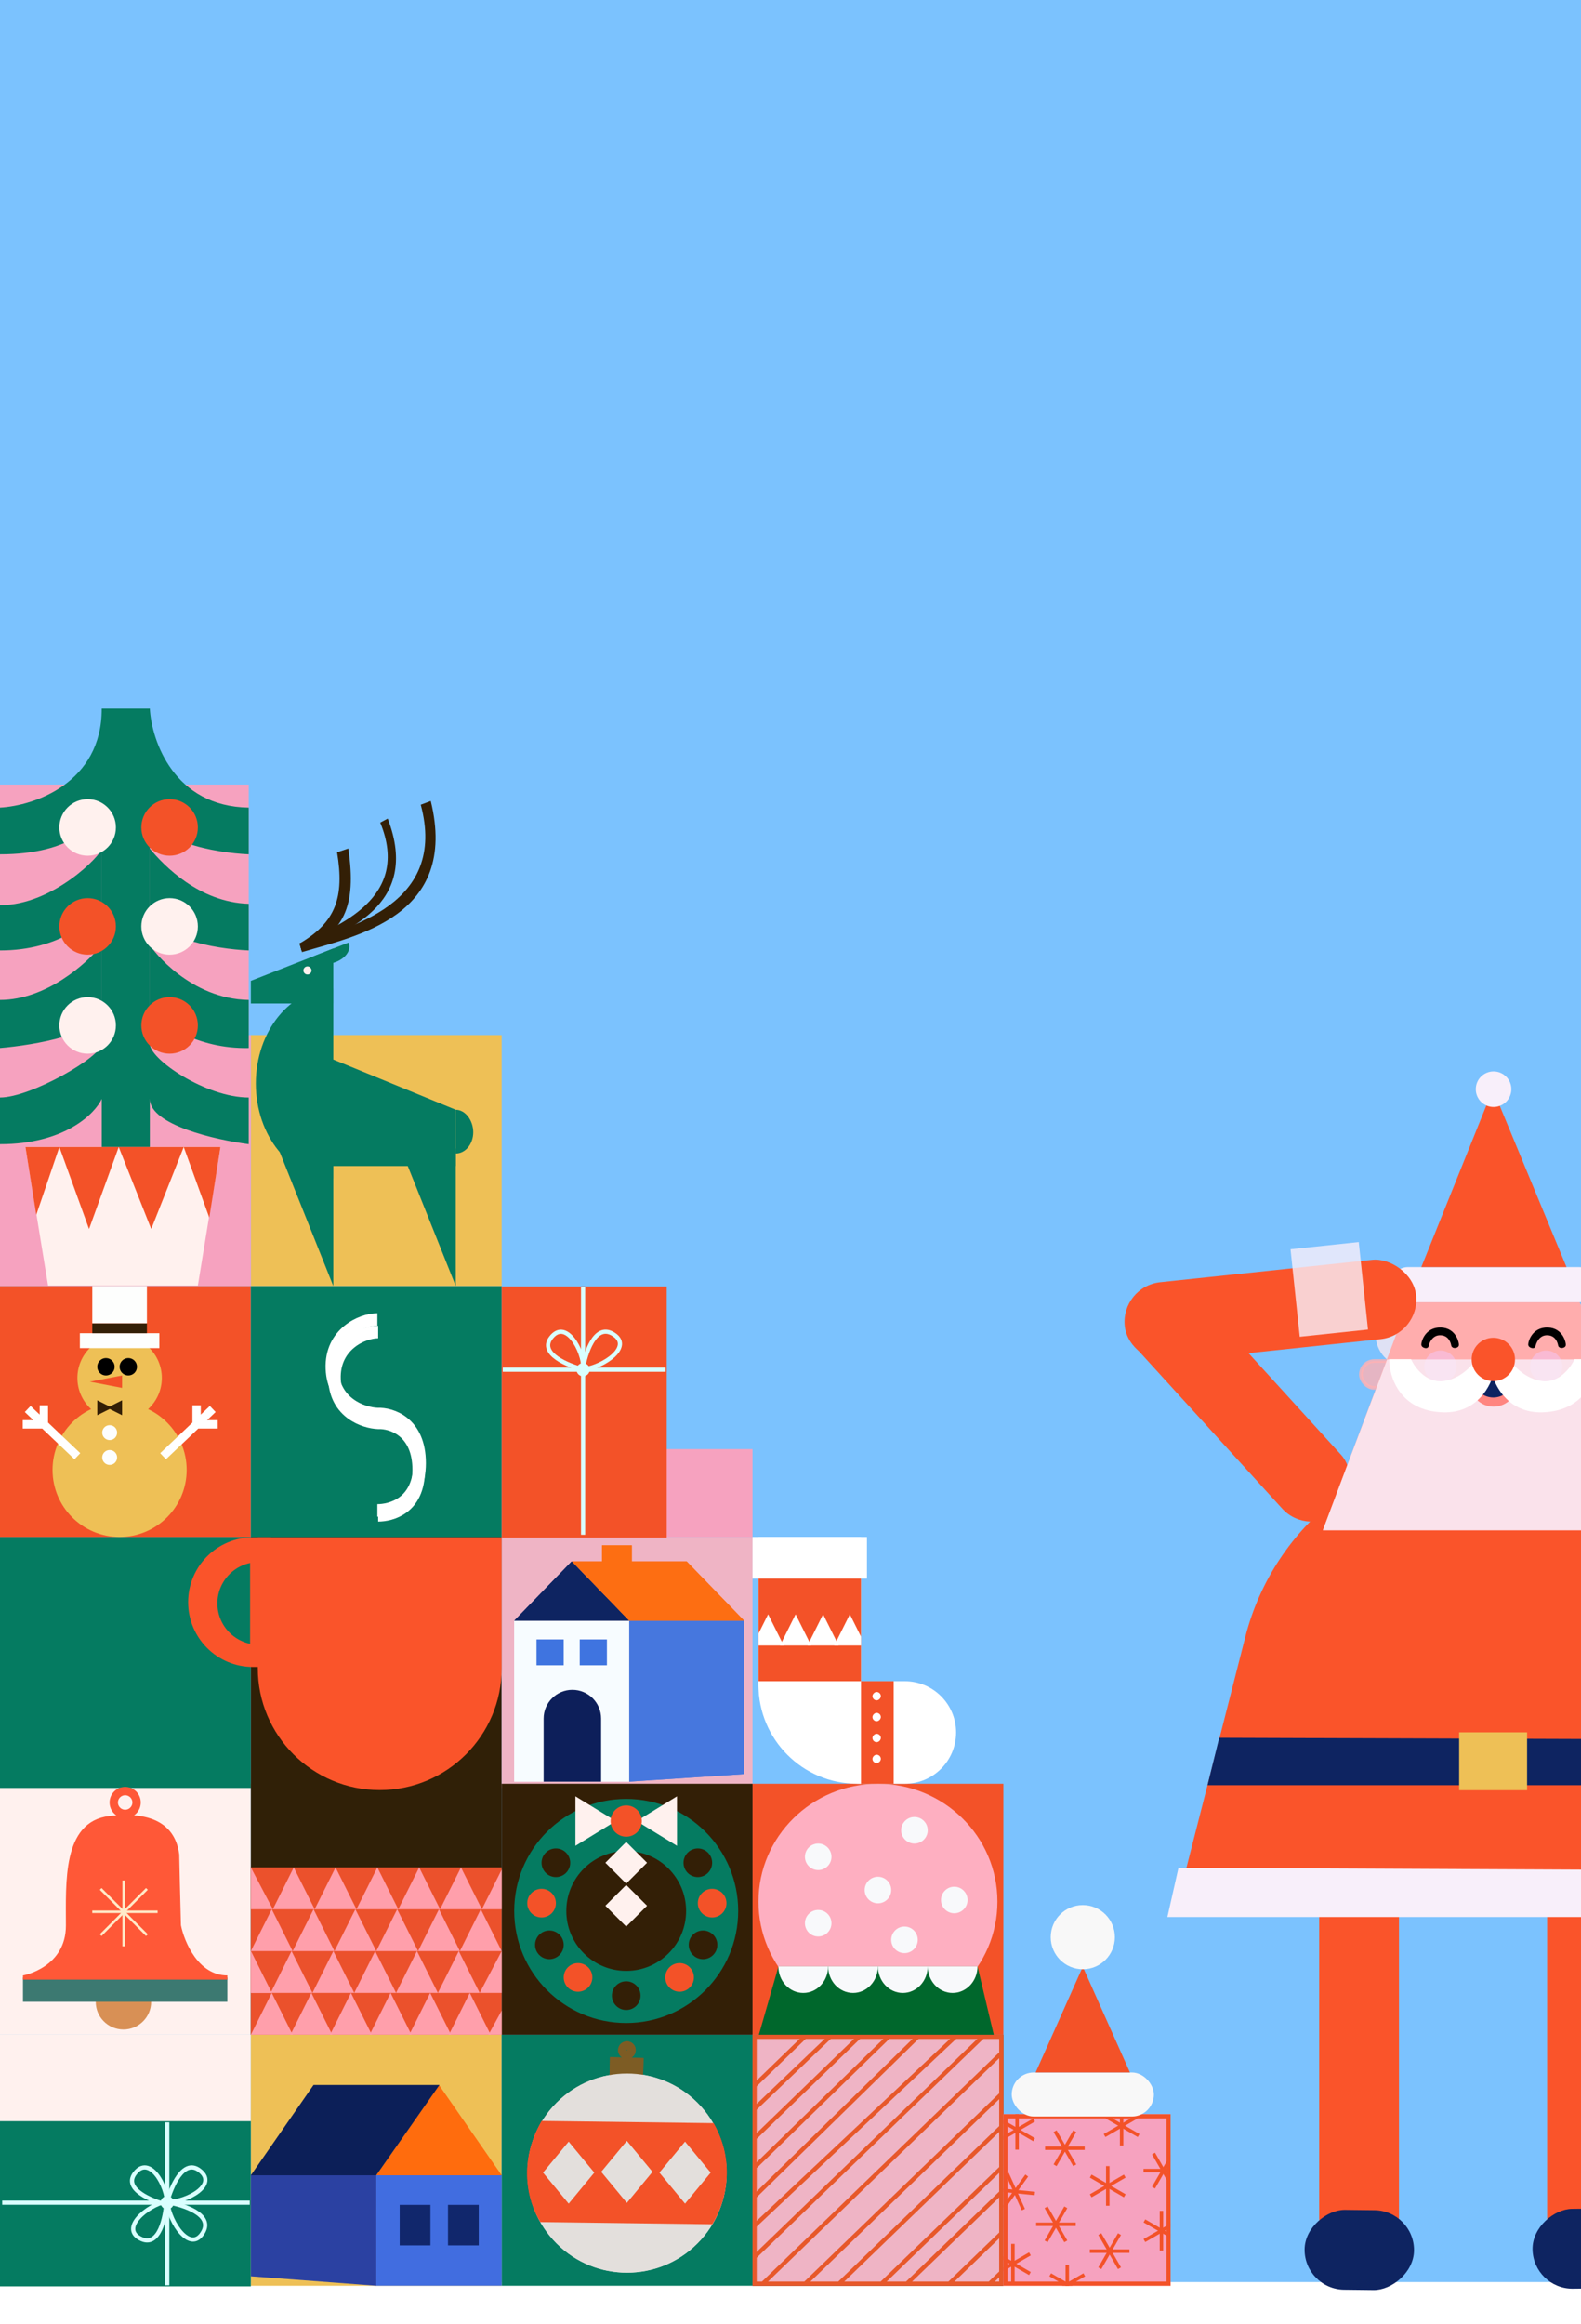 <svg width="375" height="551" viewBox="0 0 375 551" fill="none" xmlns="http://www.w3.org/2000/svg">
<rect width="375" height="541" fill="#7BC2FE"/>
<rect y="482.377" width="59.497" height="59.497" fill="#FFF1EE"/>
<rect x="59.497" y="482.377" width="59.497" height="59.497" fill="#EEC056"/>
<rect x="118.994" y="482.377" width="59.497" height="59.497" fill="#057B61"/>
<rect x="178.988" y="482.873" width="58.505" height="58.505" fill="#D9D9D9" stroke="black" stroke-width="0.992"/>
<rect y="422.88" width="59.497" height="59.497" fill="#FFF1EE"/>
<rect x="59.497" y="422.88" width="59.497" height="59.497" fill="#302007"/>
<rect x="178.492" y="422.88" width="59.497" height="59.497" fill="#F35228"/>
<rect y="364.374" width="59.497" height="59.497" fill="#057B61"/>
<rect x="59.497" y="364.374" width="59.497" height="59.497" fill="#302007"/>
<rect x="118.994" y="364.374" width="59.497" height="59.497" fill="#EFB4C5"/>
<rect y="304.877" width="59.497" height="59.497" fill="#F35228"/>
<rect x="59.497" y="304.877" width="59.497" height="59.497" fill="#057B61"/>
<rect x="59.497" y="245.38" width="59.497" height="59.497" fill="#EEC056"/>
<rect x="178.988" y="482.873" width="58.505" height="58.505" fill="#EFB4C5" stroke="#E7582A" stroke-width="0.992"/>
<path d="M190.887 482.873L178.987 494.38" stroke="#E7582A" stroke-width="0.992"/>
<path d="M178.99 499.923L196.837 482.873" stroke="#E7582A" stroke-width="0.992"/>
<path d="M179.168 506.672L203.778 482.873" stroke="#E7582A" stroke-width="0.992"/>
<path d="M179.155 513.613L210.72 482.873" stroke="#E7582A" stroke-width="0.992"/>
<path d="M178.986 520.703L217.66 482.873" stroke="#E7582A" stroke-width="0.992"/>
<path d="M178.891 527.725L226.585 482.873" stroke="#E7582A" stroke-width="0.992"/>
<path d="M233.03 482.873L179.083 534.933" stroke="#E7582A" stroke-width="0.992"/>
<path d="M180.943 541.379L237.42 486.84" stroke="#E7582A" stroke-width="0.992"/>
<path d="M237.493 496.481L190.887 541.488" stroke="#E7582A" stroke-width="0.992"/>
<path d="M237.493 504.244L199.04 541.379" stroke="#E7582A" stroke-width="0.992"/>
<path d="M209.096 541.379L237.335 514.109" stroke="#E7582A" stroke-width="0.992"/>
<path d="M215.182 541.316L237.493 519.77" stroke="#E7582A" stroke-width="0.992"/>
<path d="M237.496 529.479L225.098 541.451" stroke="#E7582A" stroke-width="0.992"/>
<path d="M237.493 538.715L234.518 541.588" stroke="#E7582A" stroke-width="0.992"/>
<rect y="245.38" width="59.497" height="59.497" fill="#F6A2BF"/>
<rect y="186" width="59" height="59" fill="#F6A2BF"/>
<rect x="118.994" y="422.88" width="59.497" height="59.497" fill="#331F06"/>
<rect x="0.992" y="503.929" width="57.283" height="37.687" fill="#057B61"/>
<path d="M39.181 504.18C39.181 504.534 39.181 513.07 39.181 522.521M39.181 522.521C39.181 529.2 39.181 536.336 39.181 541.364V522.521ZM39.181 522.521H1.494M39.181 522.521H58.024" stroke="#D9FFFF" stroke-width="0.992"/>
<circle cx="39.181" cy="522.521" r="1.507" fill="#D9FFFF"/>
<path d="M39.181 522.379C40.102 518.862 42.849 512.48 46.467 515.093C50.99 518.36 43.703 522.379 39.181 522.379Z" stroke="#D9FFFF" stroke-width="0.992"/>
<path d="M39.181 523.024C35.6 522.12 29.105 519.427 31.764 515.879C35.089 511.445 39.181 518.589 39.181 523.024Z" stroke="#D9FFFF" stroke-width="0.992"/>
<path d="M38.984 522.239C38.778 525.869 37.35 532.668 33.286 530.824C28.206 528.518 34.551 523.135 38.984 522.239Z" stroke="#D9FFFF" stroke-width="0.992"/>
<path d="M39.241 522.453C42.901 523.038 49.654 525.211 47.393 529.22C44.566 534.231 39.721 527.124 39.241 522.453Z" stroke="#D9FFFF" stroke-width="0.992"/>
<circle cx="29.278" cy="474.56" r="6.077" fill="#D89055" stroke="#D89055" stroke-width="0.992"/>
<rect x="5.45" y="468.809" width="48.476" height="5.751" fill="#3C7971"/>
<path d="M16.131 456.485C16.131 466.755 5.861 468.809 5.45 468.809H53.926C46.696 468.809 43.245 460.593 42.423 456.485C42.286 451.281 42.013 440.627 42.013 439.642C41.191 433.479 36.672 429.782 25.991 431.014C15.31 432.247 16.131 446.215 16.131 456.485Z" fill="#FF5837" stroke="#FF5837" stroke-width="0.992"/>
<circle cx="29.689" cy="427.317" r="2.706" stroke="#FF5837" stroke-width="1.983"/>
<rect x="29.038" y="445.804" width="0.596" height="15.611" fill="#FFEAC8"/>
<rect x="34.634" y="447.592" width="0.596" height="15.503" transform="rotate(45 34.634 447.592)" fill="#FFEAC8"/>
<rect x="23.672" y="448.014" width="0.596" height="15.503" transform="rotate(-45 23.672 448.014)" fill="#FFEAC8"/>
<rect x="37.386" y="452.933" width="0.596" height="15.503" transform="rotate(90 37.386 452.933)" fill="#FFEAC8"/>
<rect x="152.642" y="487.907" width="5.82" height="7.954" transform="rotate(91.512 152.642 487.907)" fill="#7D5C24"/>
<circle cx="148.697" cy="486.028" r="1.097" transform="rotate(134.96 148.697 486.028)" stroke="#7D5C24" stroke-width="1.983"/>
<circle cx="148.718" cy="515.174" r="23.606" transform="rotate(134.96 148.718 515.174)" fill="#E3DFDC"/>
<path d="M168.937 527.307L128.179 526.787C125.033 521.675 122.908 512.496 128.485 502.816L169.242 503.336C174.247 512.066 172.605 521.449 168.937 527.307Z" fill="#DB3936"/>
<path d="M128.801 515.063L134.884 507.709L140.967 515.063L134.884 522.417L128.801 515.063Z" fill="#E3DFDC"/>
<path d="M156.403 515.063L162.486 507.709L168.569 515.063L162.486 522.417L156.403 515.063Z" fill="#E3DFDC"/>
<path d="M142.601 514.881L148.684 507.527L154.767 514.881L148.684 522.236L142.601 514.881Z" fill="#E3DFDC"/>
<rect width="27.27" height="38.156" transform="matrix(-1 0 0 1 149.239 384.22)" fill="#F7FCFF"/>
<path d="M176.508 384.22H149.239V422.376L176.508 420.579V384.22Z" fill="#4677DE"/>
<path d="M135.604 370.162L121.97 384.22H149.239L135.604 370.162Z" fill="#0E2461"/>
<path d="M162.874 370.162H135.657L149.239 384.22H176.508L162.874 370.162Z" fill="#FD6E12"/>
<rect width="6.447" height="6.13" transform="matrix(-1 0 0 1 143.954 388.659)" fill="#3F74E0"/>
<rect width="7.082" height="6.13" transform="matrix(-1 0 0 1 149.873 366.357)" fill="#FD6E12"/>
<rect width="6.447" height="6.13" transform="matrix(-1 0 0 1 133.702 388.659)" fill="#3F74E0"/>
<path d="M142.579 407.42C142.579 403.655 139.527 400.603 135.762 400.603C131.997 400.603 128.944 403.655 128.944 407.42V422.376H142.579V407.42Z" fill="#0D1F5A"/>
<path d="M62.467 365.366H117.997V395.114C117.997 410.449 105.567 422.88 90.232 422.88C74.898 422.88 62.467 410.449 62.467 395.114V365.366Z" fill="#FA542A"/>
<path d="M62.994 367.845L62.994 392.385H61.356C54.579 392.385 49.085 386.892 49.085 380.115C49.085 373.338 54.579 367.845 61.356 367.845H62.994Z" stroke="#FA542A" stroke-width="4.958"/>
<path d="M89.697 315.785C85.997 315.785 79.043 318.974 79.339 326.947C79.635 334.919 86.367 337.178 89.697 337.311C92.903 337.178 99.315 339.224 99.315 348.473C99.315 357.721 92.656 359.236 89.696 359.236" stroke="white" stroke-width="2.975"/>
<rect y="502.875" width="59.497" height="39.143" fill="#057B61"/>
<path d="M39.665 503.136C39.665 503.503 39.665 512.369 39.665 522.186M39.665 522.186C39.665 529.123 39.665 536.534 39.665 541.757V522.186ZM39.665 522.186H0.522M39.665 522.186H59.236" stroke="#D9FFFF" stroke-width="0.992"/>
<circle cx="39.664" cy="522.186" r="1.566" fill="#D9FFFF"/>
<path d="M39.666 522.038C40.622 518.385 43.475 511.757 47.233 514.471C51.93 517.863 44.363 522.038 39.666 522.038Z" stroke="#D9FFFF" stroke-width="0.992"/>
<path d="M39.665 522.707C35.947 521.769 29.2 518.971 31.962 515.287C35.415 510.681 39.665 518.101 39.665 522.707Z" stroke="#D9FFFF" stroke-width="0.992"/>
<path d="M39.461 521.892C39.247 525.663 37.763 532.725 33.542 530.809C28.266 528.414 34.857 522.823 39.461 521.892Z" stroke="#D9FFFF" stroke-width="0.992"/>
<path d="M39.727 522.115C43.528 522.723 50.543 524.98 48.194 529.143C45.258 534.348 40.226 526.966 39.727 522.115Z" stroke="#D9FFFF" stroke-width="0.992"/>
<rect x="152.642" y="487.907" width="5.82" height="7.954" transform="rotate(91.512 152.642 487.907)" fill="#7D5C24"/>
<circle cx="148.697" cy="486.028" r="1.097" transform="rotate(134.96 148.697 486.028)" stroke="#7D5C24" stroke-width="1.983"/>
<circle cx="148.718" cy="515.174" r="23.606" transform="rotate(134.96 148.718 515.174)" fill="#E3DFDC"/>
<path d="M168.937 527.307L128.179 526.787C125.033 521.675 122.908 512.496 128.485 502.816L169.242 503.336C174.247 512.066 172.605 521.449 168.937 527.307Z" fill="#F35228"/>
<path d="M128.801 515.063L134.884 507.709L140.967 515.063L134.884 522.417L128.801 515.063Z" fill="#E3DFDC"/>
<path d="M156.403 515.063L162.486 507.709L168.569 515.063L162.486 522.417L156.403 515.063Z" fill="#E3DFDC"/>
<path d="M142.601 514.881L148.684 507.527L154.767 514.881L148.684 522.236L142.601 514.881Z" fill="#E3DFDC"/>
<path d="M89.246 515.697H118.995V541.874H89.246V515.697Z" fill="#416DE0"/>
<path d="M59.497 515.533L89.246 515.208V541.874L59.497 539.642V515.533Z" fill="#2B41A2"/>
<path d="M104.12 494.276L118.995 515.697H89.246L104.12 494.276Z" fill="#FF6C0D"/>
<path d="M74.371 494.276H104.236L89.246 515.697H59.497L74.371 494.276Z" fill="#0C1F58"/>
<rect x="94.803" y="522.701" width="7.292" height="9.611" fill="#11276C"/>
<rect x="106.261" y="522.701" width="7.292" height="9.611" fill="#11276C"/>
<rect width="27.27" height="38.156" transform="matrix(-1 0 0 1 149.239 384.22)" fill="#F7FCFF"/>
<path d="M176.508 384.22H149.239V422.376L176.508 420.579V384.22Z" fill="#4677DE"/>
<path d="M135.604 370.162L121.97 384.22H149.239L135.604 370.162Z" fill="#0E2461"/>
<path d="M162.874 370.162H135.657L149.239 384.22H176.508L162.874 370.162Z" fill="#FD6E12"/>
<rect width="6.447" height="6.13" transform="matrix(-1 0 0 1 143.954 388.659)" fill="#3F74E0"/>
<rect width="7.082" height="6.13" transform="matrix(-1 0 0 1 149.873 366.357)" fill="#FD6E12"/>
<rect width="6.447" height="6.13" transform="matrix(-1 0 0 1 133.702 388.659)" fill="#3F74E0"/>
<path d="M142.579 407.42C142.579 403.655 139.527 400.603 135.762 400.603C131.997 400.603 128.944 403.655 128.944 407.42V422.376H142.579V407.42Z" fill="#0D1F5A"/>
<rect x="59.497" y="442.712" width="59.497" height="39.664" fill="#EB512C"/>
<path d="M64.455 472.46L69.413 482.377H59.497L64.455 472.46Z" fill="#FF9FAB"/>
<path d="M69.153 462.544L74.111 472.461H64.195L69.153 462.544Z" fill="#FF9FAB"/>
<path d="M64.455 452.628L69.413 462.544H59.497L64.455 452.628Z" fill="#FF9FAB"/>
<path d="M64.716 452.628L59.497 442.712V452.628H64.716Z" fill="#FF9FAB"/>
<path d="M69.675 442.712L74.633 452.628H64.717L69.675 442.712Z" fill="#FF9FAB"/>
<path d="M79.591 442.712L84.549 452.628H74.633L79.591 442.712Z" fill="#FF9FAB"/>
<path d="M89.506 442.712L94.465 452.628H84.548L89.506 442.712Z" fill="#FF9FAB"/>
<path d="M99.424 442.712L104.382 452.628H94.466L99.424 442.712Z" fill="#FF9FAB"/>
<path d="M109.339 442.712L114.297 452.628H104.381L109.339 442.712Z" fill="#FF9FAB"/>
<path d="M118.994 443.234L114.297 452.628H118.994V443.234Z" fill="#FF9FAB"/>
<path d="M74.371 452.628L79.329 462.544H69.413L74.371 452.628Z" fill="#FF9FAB"/>
<path d="M84.288 452.628L89.246 462.544H79.33L84.288 452.628Z" fill="#FF9FAB"/>
<path d="M94.204 452.628L99.162 462.544H89.246L94.204 452.628Z" fill="#FF9FAB"/>
<path d="M104.119 452.628L109.077 462.544H99.161L104.119 452.628Z" fill="#FF9FAB"/>
<path d="M114.037 452.628L109.079 462.544H118.995L118.18 460.914L114.037 452.628Z" fill="#FF9FAB"/>
<path d="M79.068 462.544L84.026 472.461H74.11L79.068 462.544Z" fill="#FF9FAB"/>
<path d="M88.984 462.544L93.942 472.461H84.026L88.984 462.544Z" fill="#FF9FAB"/>
<path d="M98.901 462.544L103.859 472.461H93.943L98.901 462.544Z" fill="#FF9FAB"/>
<path d="M108.816 462.544L113.775 472.461H103.858L108.816 462.544Z" fill="#FF9FAB"/>
<path d="M118.994 462.544L113.775 472.461H118.994V462.544Z" fill="#FF9FAB"/>
<path d="M64.455 472.461L59.497 462.544V472.461H64.455Z" fill="#FF9FAB"/>
<path d="M64.455 472.461L59.497 462.544V472.461H64.455Z" fill="#FF9FAB"/>
<path d="M73.849 472.46L78.807 482.377H68.891L73.849 472.46Z" fill="#FF9FAB"/>
<path d="M83.243 472.46L88.201 482.377H78.285L83.243 472.46Z" fill="#FF9FAB"/>
<path d="M92.638 472.46L97.596 482.377H87.68L92.638 472.46Z" fill="#FF9FAB"/>
<path d="M102.032 472.46L106.99 482.377H97.074L102.032 472.46Z" fill="#FF9FAB"/>
<path d="M111.426 472.46L116.384 482.377H106.468L111.426 472.46Z" fill="#FF9FAB"/>
<path d="M118.994 476.636L115.863 482.377H118.994V476.636Z" fill="#FF9FAB"/>
<path d="M61.145 364.461H118.994V395.451C118.994 411.426 106.044 424.376 90.069 424.376C74.095 424.376 61.145 411.426 61.145 395.451V364.461Z" fill="#FA542A"/>
<path d="M61.799 366.94L61.799 392.712H59.989C52.873 392.712 47.103 386.943 47.103 379.826C47.103 372.709 52.873 366.94 59.989 366.94H61.799Z" stroke="#FA542A" stroke-width="4.958"/>
<path d="M89.511 312.81C85.657 312.81 78.413 316.132 78.721 324.437C79.029 332.743 86.043 335.096 89.511 335.235C92.851 335.096 99.531 337.228 99.531 346.862C99.531 356.497 92.594 358.075 89.511 358.075" stroke="white" stroke-width="2.975"/>
<ellipse cx="208.24" cy="450.825" rx="28.339" ry="27.946" fill="#FEAFC1"/>
<circle cx="208.241" cy="448.07" r="3.149" fill="#F8F9FB"/>
<circle cx="194.071" cy="440.198" r="3.149" fill="#F8F9FB"/>
<circle cx="216.899" cy="433.901" r="3.149" fill="#F8F9FB"/>
<circle cx="226.347" cy="450.432" r="3.149" fill="#F8F9FB"/>
<circle cx="194.071" cy="455.942" r="3.149" fill="#F8F9FB"/>
<circle cx="214.537" cy="459.879" r="3.149" fill="#F8F9FB"/>
<path d="M184.653 466.176H231.857L235.793 482.707H179.901L184.653 466.176Z" fill="#00672C"/>
<path d="M190.528 472.474C193.789 472.474 196.432 469.654 196.432 466.176H184.624C184.624 469.654 187.267 472.474 190.528 472.474Z" fill="#F8F9FB"/>
<path d="M202.336 472.474C205.597 472.474 208.24 469.654 208.24 466.176H196.432C196.432 469.654 199.075 472.474 202.336 472.474Z" fill="#F8F9FB"/>
<path d="M214.144 472.474C217.405 472.474 220.048 469.654 220.048 466.176H208.24C208.24 469.654 210.884 472.474 214.144 472.474Z" fill="#F8F9FB"/>
<path d="M225.952 472.474C229.213 472.474 231.856 469.654 231.856 466.176H220.048C220.048 469.654 222.692 472.474 225.952 472.474Z" fill="#F8F9FB"/>
<rect x="178.988" y="482.873" width="58.505" height="58.505" fill="#EFB4C5" stroke="#E7582A" stroke-width="0.992"/>
<path d="M190.887 482.873L178.987 494.38" stroke="#E7582A" stroke-width="0.992"/>
<path d="M178.99 499.923L196.837 482.873" stroke="#E7582A" stroke-width="0.992"/>
<path d="M179.168 506.672L203.778 482.873" stroke="#E7582A" stroke-width="0.992"/>
<path d="M179.155 513.613L210.72 482.873" stroke="#E7582A" stroke-width="0.992"/>
<path d="M178.986 520.703L217.66 482.873" stroke="#E7582A" stroke-width="0.992"/>
<path d="M178.891 527.725L226.585 482.873" stroke="#E7582A" stroke-width="0.992"/>
<path d="M233.03 482.873L179.083 534.933" stroke="#E7582A" stroke-width="0.992"/>
<path d="M180.943 541.379L237.42 486.84" stroke="#E7582A" stroke-width="0.992"/>
<path d="M237.493 496.481L190.887 541.488" stroke="#E7582A" stroke-width="0.992"/>
<path d="M237.493 504.244L199.04 541.379" stroke="#E7582A" stroke-width="0.992"/>
<path d="M209.096 541.379L237.335 514.109" stroke="#E7582A" stroke-width="0.992"/>
<path d="M215.182 541.316L237.493 519.77" stroke="#E7582A" stroke-width="0.992"/>
<path d="M237.496 529.479L225.098 541.451" stroke="#E7582A" stroke-width="0.992"/>
<path d="M237.493 538.715L234.518 541.588" stroke="#E7582A" stroke-width="0.992"/>
<rect x="157.667" y="343.55" width="20.824" height="20.824" fill="#F6A2BF"/>
<g clip-path="url(#clip0_31_2)">
<rect x="237.989" y="501.218" width="39.665" height="40.656" fill="#F6A2BF"/>
<rect x="240.837" y="500.226" width="0.822" height="9.394" fill="#F35228"/>
<rect x="245.077" y="502.239" width="0.822" height="9.329" transform="rotate(60 245.077 502.239)" fill="#F35228"/>
<rect x="236.998" y="502.95" width="0.822" height="9.329" transform="rotate(-60 236.998 502.95)" fill="#F35228"/>
<rect x="247.887" y="509.681" width="0.822" height="9.394" transform="rotate(-90 247.887 509.681)" fill="#F35228"/>
<rect x="249.9" y="505.443" width="0.822" height="9.329" transform="rotate(-30 249.9 505.443)" fill="#F35228"/>
<rect x="250.611" y="513.522" width="0.822" height="9.329" transform="rotate(-150 250.611 513.522)" fill="#F35228"/>
<rect x="262.34" y="513.522" width="0.822" height="9.394" fill="#F35228"/>
<rect x="266.579" y="515.535" width="0.822" height="9.329" transform="rotate(60 266.579 515.535)" fill="#F35228"/>
<rect x="258.5" y="516.247" width="0.822" height="9.329" transform="rotate(-60 258.5 516.247)" fill="#F35228"/>
<rect x="275.076" y="524.135" width="0.822" height="9.394" fill="#F35228"/>
<rect x="279.314" y="526.147" width="0.822" height="9.329" transform="rotate(60 279.314 526.147)" fill="#F35228"/>
<rect x="271.235" y="526.859" width="0.822" height="9.329" transform="rotate(-60 271.235 526.859)" fill="#F35228"/>
<rect x="243.106" y="523.665" width="0.822" height="9.394" transform="rotate(155.782 243.106 523.665)" fill="#F35228"/>
<rect x="238.417" y="523.568" width="0.822" height="9.329" transform="rotate(-144.218 238.417 523.568)" fill="#F35228"/>
<rect x="245.492" y="519.605" width="0.822" height="9.329" transform="rotate(95.782 245.492 519.605)" fill="#F35228"/>
<rect x="245.765" y="527.722" width="0.822" height="9.394" transform="rotate(-90 245.765 527.722)" fill="#F35228"/>
<rect x="247.778" y="523.484" width="0.822" height="9.329" transform="rotate(-30 247.778 523.484)" fill="#F35228"/>
<rect x="248.49" y="531.563" width="0.822" height="9.329" transform="rotate(-150 248.49 531.563)" fill="#F35228"/>
<rect x="258.5" y="534.09" width="0.822" height="9.394" transform="rotate(-90 258.5 534.09)" fill="#F35228"/>
<rect x="260.512" y="529.851" width="0.822" height="9.329" transform="rotate(-30 260.512 529.851)" fill="#F35228"/>
<rect x="261.224" y="537.93" width="0.822" height="9.329" transform="rotate(-150 261.224 537.93)" fill="#F35228"/>
<rect x="252.737" y="536.916" width="0.822" height="9.394" fill="#F35228"/>
<rect x="256.976" y="538.929" width="0.822" height="9.329" transform="rotate(60 256.976 538.929)" fill="#F35228"/>
<rect x="248.896" y="539.641" width="0.822" height="9.329" transform="rotate(-60 248.896 539.641)" fill="#F35228"/>
<rect x="265.628" y="499.235" width="0.822" height="9.394" fill="#F35228"/>
<rect x="269.867" y="501.247" width="0.822" height="9.329" transform="rotate(60 269.867 501.247)" fill="#F35228"/>
<rect x="261.788" y="501.959" width="0.822" height="9.329" transform="rotate(-60 261.788 501.959)" fill="#F35228"/>
<rect x="271.235" y="514.988" width="0.822" height="9.394" transform="rotate(-90 271.235 514.988)" fill="#F35228"/>
<rect x="273.248" y="510.749" width="0.822" height="9.329" transform="rotate(-30 273.248 510.749)" fill="#F35228"/>
<rect x="273.959" y="518.829" width="0.822" height="9.329" transform="rotate(-150 273.959 518.829)" fill="#F35228"/>
<rect x="239.847" y="531.958" width="0.822" height="9.394" fill="#F35228"/>
<rect x="244.085" y="533.971" width="0.822" height="9.329" transform="rotate(60 244.085 533.971)" fill="#F35228"/>
<rect x="236.006" y="534.682" width="0.822" height="9.329" transform="rotate(-60 236.006 534.682)" fill="#F35228"/>
</g>
<rect x="238.485" y="501.714" width="38.673" height="39.665" stroke="#F35228" stroke-width="0.992"/>
<rect x="119" y="364.497" width="59.497" height="39.143" transform="rotate(-90 119 364.497)" fill="#F35228"/>
<path d="M138.421 324.671C134.671 323.725 127.867 320.903 130.653 317.188C134.135 312.543 138.421 320.026 138.421 324.671Z" stroke="#D9FFFF"/>
<path d="M119.255 324.709C119.622 324.709 128.488 324.709 138.305 324.709M138.305 324.709C145.242 324.709 152.654 324.709 157.876 324.709H138.305ZM138.305 324.709V363.852M138.305 324.709V305.138" stroke="#D9FFFF" stroke-width="0.992"/>
<circle cx="138.305" cy="324.71" r="1.566" transform="rotate(-90 138.305 324.71)" fill="#D9FFFF"/>
<path d="M138.235 324.647C138.842 320.846 141.099 313.831 145.262 316.18C150.467 319.116 143.086 324.148 138.235 324.647Z" stroke="#D9FFFF" stroke-width="0.992"/>
<circle cx="28.369" cy="348.469" r="15.905" fill="#EEC056"/>
<circle cx="28.369" cy="326.673" r="10.014" fill="#EEC056"/>
<rect x="18.944" y="316.07" width="18.851" height="3.534" fill="#FDFEFD"/>
<rect x="22.385" y="314.209" width="11.968" height="1.365" fill="#331F06" stroke="#331F06" stroke-width="0.992"/>
<rect x="21.889" y="304.877" width="12.96" height="8.836" fill="#FDFEFD"/>
<circle cx="25.129" cy="324.022" r="2.062" fill="black"/>
<circle cx="30.431" cy="324.022" r="2.062" fill="black"/>
<circle cx="26.012" cy="339.633" r="1.767" fill="#FDFEFD"/>
<circle cx="26.012" cy="345.524" r="1.767" fill="#FDFEFD"/>
<path d="M38.679 345.229L46.631 337.674M50.46 334.036L46.631 337.674M46.631 337.674H51.639M46.631 337.674V333.153" stroke="white" stroke-width="1.983"/>
<path d="M18.355 345.229L10.402 337.674M6.573 334.036L10.402 337.674M10.402 337.674H5.395M10.402 337.674V333.153" stroke="white" stroke-width="1.983"/>
<path d="M21.3 327.557L28.958 326.084V329.03L21.3 327.557Z" fill="#F35228"/>
<path d="M25.424 333.742L28.958 331.975V335.509L25.424 333.742Z" fill="#331F06"/>
<path d="M26.602 333.742L23.068 335.509V331.975L26.602 333.742Z" fill="#331F06"/>
<path d="M204.22 364.374H179.901V398.561C179.901 411.992 190.789 422.88 204.22 422.88V364.374Z" fill="white"/>
<path d="M179.901 398.561V399.442C179.901 412.386 190.395 422.88 203.339 422.88H214.617C221.332 422.88 226.776 417.436 226.776 410.72C226.776 404.005 221.332 398.561 214.617 398.561H179.901Z" fill="white"/>
<rect width="24.319" height="24.319" transform="matrix(-1 0 0 1 204.22 374.242)" fill="#F35228"/>
<path d="M195.232 382.701L191.532 390.103H198.933L195.232 382.701Z" fill="white"/>
<path d="M188.712 382.701L185.012 390.103H192.413L188.712 382.701Z" fill="white"/>
<path d="M182.192 382.701L185.893 390.103H179.901V387.283L182.192 382.701Z" fill="white"/>
<path d="M197.876 390.103L201.576 382.701L204.22 387.988V390.103H197.876Z" fill="white"/>
<rect width="7.754" height="24.319" transform="matrix(-1 0 0 1 211.973 398.561)" fill="#F35228"/>
<rect width="1.983" height="1.983" rx="0.992" transform="matrix(-1 0 0 1 208.927 401.113)" fill="white"/>
<rect width="1.983" height="1.983" rx="0.992" transform="matrix(-1 0 0 1 208.927 406.071)" fill="white"/>
<rect width="1.983" height="1.983" rx="0.992" transform="matrix(-1 0 0 1 208.927 411.029)" fill="white"/>
<rect width="1.983" height="1.983" rx="0.992" transform="matrix(-1 0 0 1 208.927 415.987)" fill="white"/>
<rect width="27.138" height="9.868" transform="matrix(-1 0 0 1 205.63 364.374)" fill="white"/>
<path d="M6.034 271.92H52.295L46.932 304.772H11.398L6.034 271.92Z" fill="#FFF1EE"/>
<path d="M35.534 168C35.981 175.711 41.3 191.198 59 191.466V202.529C51.178 202.193 35.534 199.512 35.534 191.466V201.188C38.886 205.21 47.267 213.926 59 214.262V225.324C51.178 224.989 35.534 222.374 35.534 214.597H24.136V223.983V239.403H35.534V223.983C36.204 225.324 45.184 236.862 59 237.057V248.454C46.663 248.723 38.216 242.532 35.534 239.403V247.449C35.534 251.136 48.809 260.187 59 260.187V271.25C51.178 270.244 35.534 266.691 35.534 260.523H24.136C22.46 264.098 15.286 271.25 0 271.25V260.187C7.375 260.187 24.136 250.466 24.136 247.449V239.403C24.136 245.035 8.045 247.784 0 248.454V237.057C10.995 237.057 20.672 228.341 24.136 223.983V214.597C22.013 218.173 14.213 225.324 0 225.324V214.597C12.739 214.597 24.136 202.529 24.136 201.188V214.597H35.534V201.188V191.466H24.136C23.242 195.154 17.163 202.529 0 202.529V191.466C8.045 191.019 24.136 185.7 24.136 168H35.534Z" fill="#057B61"/>
<path d="M24.137 168H35.534V192.137V271.92H24.137V168Z" fill="#057B61"/>
<path d="M14.08 271.92H28.159L21.119 291.363L14.08 271.92Z" fill="#F35228"/>
<path d="M14.08 271.92H6.034L8.603 288.011L14.08 271.92Z" fill="#F35228"/>
<path d="M28.159 271.92H43.58L35.869 291.363L28.159 271.92Z" fill="#F35228"/>
<path d="M52.295 271.92H43.579L49.648 288.681L52.295 271.92Z" fill="#F35228"/>
<circle cx="20.784" cy="196.159" r="6.705" fill="#FFF1EE"/>
<circle cx="20.784" cy="243.091" r="6.705" fill="#FFF1EE"/>
<circle cx="40.227" cy="196.159" r="6.705" fill="#F35228"/>
<circle cx="40.227" cy="219.625" r="6.705" fill="#FFF1EE"/>
<circle cx="20.784" cy="219.625" r="6.705" fill="#F35228"/>
<circle cx="40.227" cy="243.091" r="6.705" fill="#F35228"/>
<rect x="239.972" y="491.319" width="33.715" height="10.443" rx="5.221" fill="#F8F8F8"/>
<path d="M256.829 466.257L268.017 491.319H245.64L256.829 466.257Z" fill="#F35228"/>
<circle cx="256.829" cy="459.245" r="7.608" fill="#F8F8F8"/>
<path d="M60.684 256.869C60.684 269.308 68.91 279.392 79.058 279.392V234.345C68.91 234.345 60.684 244.429 60.684 256.869Z" fill="#057B61"/>
<path d="M112.248 268.427C112.248 271.209 110.39 273.465 108.099 273.465V263.092C110.39 263.092 112.248 265.644 112.248 268.427Z" fill="#057B61"/>
<path d="M79.689 228.053C77.444 228.933 75.035 228.575 74.311 226.727L82.68 223.446C83.405 225.295 81.934 227.173 79.689 228.053Z" fill="#057B61"/>
<path d="M79.057 272.28H66.017L79.057 304.879V272.28Z" fill="#057B61"/>
<path d="M108.1 272.28H95.06L108.1 304.879V272.28Z" fill="#057B61"/>
<path d="M78.464 250.941L108.1 263.092V276.428H78.464V250.941Z" fill="#057B61"/>
<path d="M59.497 232.525L79.057 224.862V237.902H59.497V232.525Z" fill="#057B61"/>
<path d="M71.056 223.634C82.91 219.942 106.152 214.436 99.802 190.781L102.173 189.892C108.881 217.313 84.392 221.898 71.632 225.72L71.056 223.634Z" fill="#331F06"/>
<path d="M71.055 223.677C80.015 219.565 97.593 212.997 90.188 195.014L91.965 194.073C100.034 214.986 81.215 221.086 71.555 225.393L71.055 223.677Z" fill="#331F06"/>
<path d="M71.055 223.677C79.65 218.639 81.724 212.712 79.947 202.043L82.613 201.154C84.688 215.082 81.428 221.306 71.555 225.393L71.055 223.677Z" fill="#331F06"/>
<circle cx="72.925" cy="230.065" r="0.959" fill="#FFF1EE"/>
<circle cx="148.53" cy="453.033" r="20.384" stroke="#057B61" stroke-width="12.354"/>
<circle cx="165.518" cy="441.606" r="3.397" fill="#331F06"/>
<circle cx="168.915" cy="451.18" r="3.397" fill="#F35228"/>
<circle cx="166.753" cy="461.063" r="3.397" fill="#331F06"/>
<circle cx="161.193" cy="468.785" r="3.397" fill="#F35228"/>
<circle cx="148.532" cy="473.108" r="3.397" fill="#331F06"/>
<circle cx="137.103" cy="468.785" r="3.397" fill="#F35228"/>
<circle cx="130.308" cy="461.063" r="3.397" fill="#331F06"/>
<circle cx="128.456" cy="451.18" r="3.397" fill="#F35228"/>
<circle cx="131.852" cy="441.606" r="3.397" fill="#331F06"/>
<path d="M160.576 437.591V425.854L151.002 431.723L160.576 437.591Z" fill="#FFF1EE"/>
<path d="M136.485 437.591V425.854L146.06 431.723L136.485 437.591Z" fill="#FFF1EE"/>
<path d="M143.589 441.606L148.53 436.664L153.472 441.606L148.53 446.547L143.589 441.606Z" fill="#FFF1EE"/>
<path d="M143.589 451.798L148.53 446.856L153.472 451.798L148.53 456.739L143.589 451.798Z" fill="#FFF1EE"/>
<circle cx="148.531" cy="431.722" r="3.706" fill="#F35228"/>
<rect x="312.902" y="429.169" width="18.922" height="106.074" rx="9.461" fill="#FA542A"/>
<rect x="366.966" y="429.169" width="18.922" height="106.074" rx="9.461" fill="#FA542A"/>
<rect x="389.347" y="523.457" width="18.922" height="25.951" rx="9.461" transform="rotate(89.333 389.347 523.457)" fill="#0E2461"/>
<rect x="335.5" y="524.079" width="18.922" height="25.951" rx="9.461" transform="rotate(90.656 335.5 524.079)" fill="#0E2461"/>
<path d="M295.372 388.07C302.205 361.294 326.323 342.558 353.957 342.558C381.534 342.558 405.616 361.218 412.503 387.921L429.249 452.849H278.841L295.372 388.07Z" fill="#FA542A"/>
<path d="M289.188 411.977L418.844 412.409L421.571 423.222H286.41L289.188 411.977Z" fill="#0E2461"/>
<rect x="346.097" y="410.679" width="16.111" height="13.732" fill="#EEC056"/>
<path d="M279.525 442.793L428.126 443.484L430.546 454.471H276.895L279.525 442.793Z" fill="#F8EFFA"/>
<g filter="url(#filter0_d_31_2)">
<rect x="380.305" y="405.971" width="18.922" height="69.52" rx="9.461" transform="rotate(-105.701 380.305 405.971)" fill="#FA542A"/>
</g>
<g filter="url(#filter1_d_31_2)">
<rect width="18.922" height="69.52" rx="9.461" transform="matrix(0.739 -0.673 -0.673 -0.739 310.493 361.156)" fill="#FA542A"/>
</g>
<rect opacity="0.8" x="369.835" y="322.664" width="15.889" height="6.374" rx="3.187" fill="#FFB1B4" stroke="#FFB1B4" stroke-width="0.87"/>
<rect opacity="0.8" x="322.798" y="322.664" width="15.889" height="6.374" rx="3.187" fill="#FFB1B4" stroke="#FFB1B4" stroke-width="0.87"/>
<ellipse cx="333.392" cy="316.228" rx="7.136" ry="7.731" fill="#DFE1F4"/>
<ellipse cx="375.13" cy="316.985" rx="7.136" ry="7.731" fill="#DFE1F4"/>
<path d="M334.04 308.713H374.697L395.241 362.778H313.766L334.04 308.713Z" fill="#FFADAD"/>
<ellipse cx="341.664" cy="323.96" rx="3.839" ry="3.785" fill="#F9BAD3"/>
<ellipse cx="366.749" cy="323.96" rx="3.839" ry="3.785" fill="#F9BAD3"/>
<path opacity="0.8" d="M329.012 322.283H379.833L395.241 362.777H313.766L329.012 322.283Z" fill="#F8EFFA"/>
<circle cx="354.26" cy="327.852" r="5.187" fill="#FF8580" stroke="#FF8580" stroke-width="0.87"/>
<rect x="330.258" y="300.823" width="48.004" height="7.455" rx="3.728" fill="#F8EFFA" stroke="#F8EFFA" stroke-width="0.87"/>
<path d="M354.098 258.217L371.561 300.388H337.122L354.098 258.217Z" fill="#FA542A"/>
<circle cx="354.207" cy="326.5" r="4.376" fill="#0E2461" stroke="#0E2461" stroke-width="0.87"/>
<path d="M341.501 316.12C339.469 316.163 338.6 318.12 338.42 319.094C338.38 319.31 337.555 319.094 337.555 318.769C337.555 318.111 338.42 315.039 341.772 315.147C345.124 315.255 345.664 318.607 345.61 318.877C345.556 319.148 344.691 319.31 344.637 318.877C344.583 318.445 344.042 316.066 341.501 316.12Z" fill="black" stroke="black" stroke-width="0.87"/>
<path d="M366.857 316.12C364.825 316.163 363.956 318.12 363.776 319.094C363.736 319.31 362.911 319.094 362.911 318.769C362.911 318.111 363.776 315.039 367.128 315.147C370.48 315.255 371.02 318.607 370.966 318.877C370.912 319.148 370.047 319.31 369.993 318.877C369.939 318.445 369.398 316.066 366.857 316.12Z" fill="black" stroke="black" stroke-width="0.87"/>
<path d="M334.69 322.229H329.5C329.5 326.392 331.986 334.502 342.259 334.826C350.477 335.086 353.792 328.339 354.423 324.932L350.098 322.229C349.161 323.779 346.281 326.987 342.259 327.419C338.236 327.852 335.537 324.14 334.69 322.229Z" fill="white"/>
<path d="M373.453 322.229H378.643C378.643 326.392 376.156 334.502 365.884 334.826C357.666 335.086 354.35 328.339 353.719 324.932L358.045 322.229C358.982 323.779 361.861 326.987 365.884 327.419C369.906 327.852 372.606 324.14 373.453 322.229Z" fill="white"/>
<circle cx="354.206" cy="322.284" r="5.136" fill="#FA542A"/>
<circle cx="354.26" cy="258.217" r="3.782" fill="#F8EFFA" stroke="#F8EFFA" stroke-width="0.87"/>
<g filter="url(#filter2_d_31_2)">
<rect width="18.923" height="69.52" rx="9.461" transform="matrix(-0.105 -0.994 -0.994 0.105 336.879 313.001)" fill="#FA542A"/>
</g>
<rect opacity="0.8" width="20.877" height="16.285" transform="matrix(-0.105 -0.994 -0.994 0.105 324.477 315.202)" fill="#F8EFFA"/>
<defs>
<filter id="filter0_d_31_2" x="373.907" y="371.146" width="74.601" height="39.583" filterUnits="userSpaceOnUse" color-interpolation-filters="sRGB">
<feFlood flood-opacity="0" result="BackgroundImageFix"/>
<feColorMatrix in="SourceAlpha" type="matrix" values="0 0 0 0 0 0 0 0 0 0 0 0 0 0 0 0 0 0 127 0" result="hardAlpha"/>
<feOffset dy="3.482"/>
<feGaussianBlur stdDeviation="1.741"/>
<feComposite in2="hardAlpha" operator="out"/>
<feColorMatrix type="matrix" values="0 0 0 0 0 0 0 0 0 0 0 0 0 0 0 0 0 0 0.25 0"/>
<feBlend mode="normal" in2="BackgroundImageFix" result="effect1_dropShadow_31_2"/>
<feBlend mode="normal" in="SourceGraphic" in2="effect1_dropShadow_31_2" result="shape"/>
</filter>
<filter id="filter1_d_31_2" x="264.112" y="300.916" width="59.95" height="63.3" filterUnits="userSpaceOnUse" color-interpolation-filters="sRGB">
<feFlood flood-opacity="0" result="BackgroundImageFix"/>
<feColorMatrix in="SourceAlpha" type="matrix" values="0 0 0 0 0 0 0 0 0 0 0 0 0 0 0 0 0 0 127 0" result="hardAlpha"/>
<feOffset dy="3.482"/>
<feGaussianBlur stdDeviation="1.741"/>
<feComposite in2="hardAlpha" operator="out"/>
<feColorMatrix type="matrix" values="0 0 0 0 0 0 0 0 0 0 0 0 0 0 0 0 0 0 0.25 0"/>
<feBlend mode="normal" in2="BackgroundImageFix" result="effect1_dropShadow_31_2"/>
<feBlend mode="normal" in="SourceGraphic" in2="effect1_dropShadow_31_2" result="shape"/>
</filter>
<filter id="filter2_d_31_2" x="263.215" y="295.124" width="76.205" height="31.2" filterUnits="userSpaceOnUse" color-interpolation-filters="sRGB">
<feFlood flood-opacity="0" result="BackgroundImageFix"/>
<feColorMatrix in="SourceAlpha" type="matrix" values="0 0 0 0 0 0 0 0 0 0 0 0 0 0 0 0 0 0 127 0" result="hardAlpha"/>
<feOffset dy="3.482"/>
<feGaussianBlur stdDeviation="1.741"/>
<feComposite in2="hardAlpha" operator="out"/>
<feColorMatrix type="matrix" values="0 0 0 0 0 0 0 0 0 0 0 0 0 0 0 0 0 0 0.25 0"/>
<feBlend mode="normal" in2="BackgroundImageFix" result="effect1_dropShadow_31_2"/>
<feBlend mode="normal" in="SourceGraphic" in2="effect1_dropShadow_31_2" result="shape"/>
</filter>
<clipPath id="clip0_31_2">
<rect x="237.989" y="501.218" width="39.665" height="40.656" fill="white"/>
</clipPath>
</defs>
</svg>
